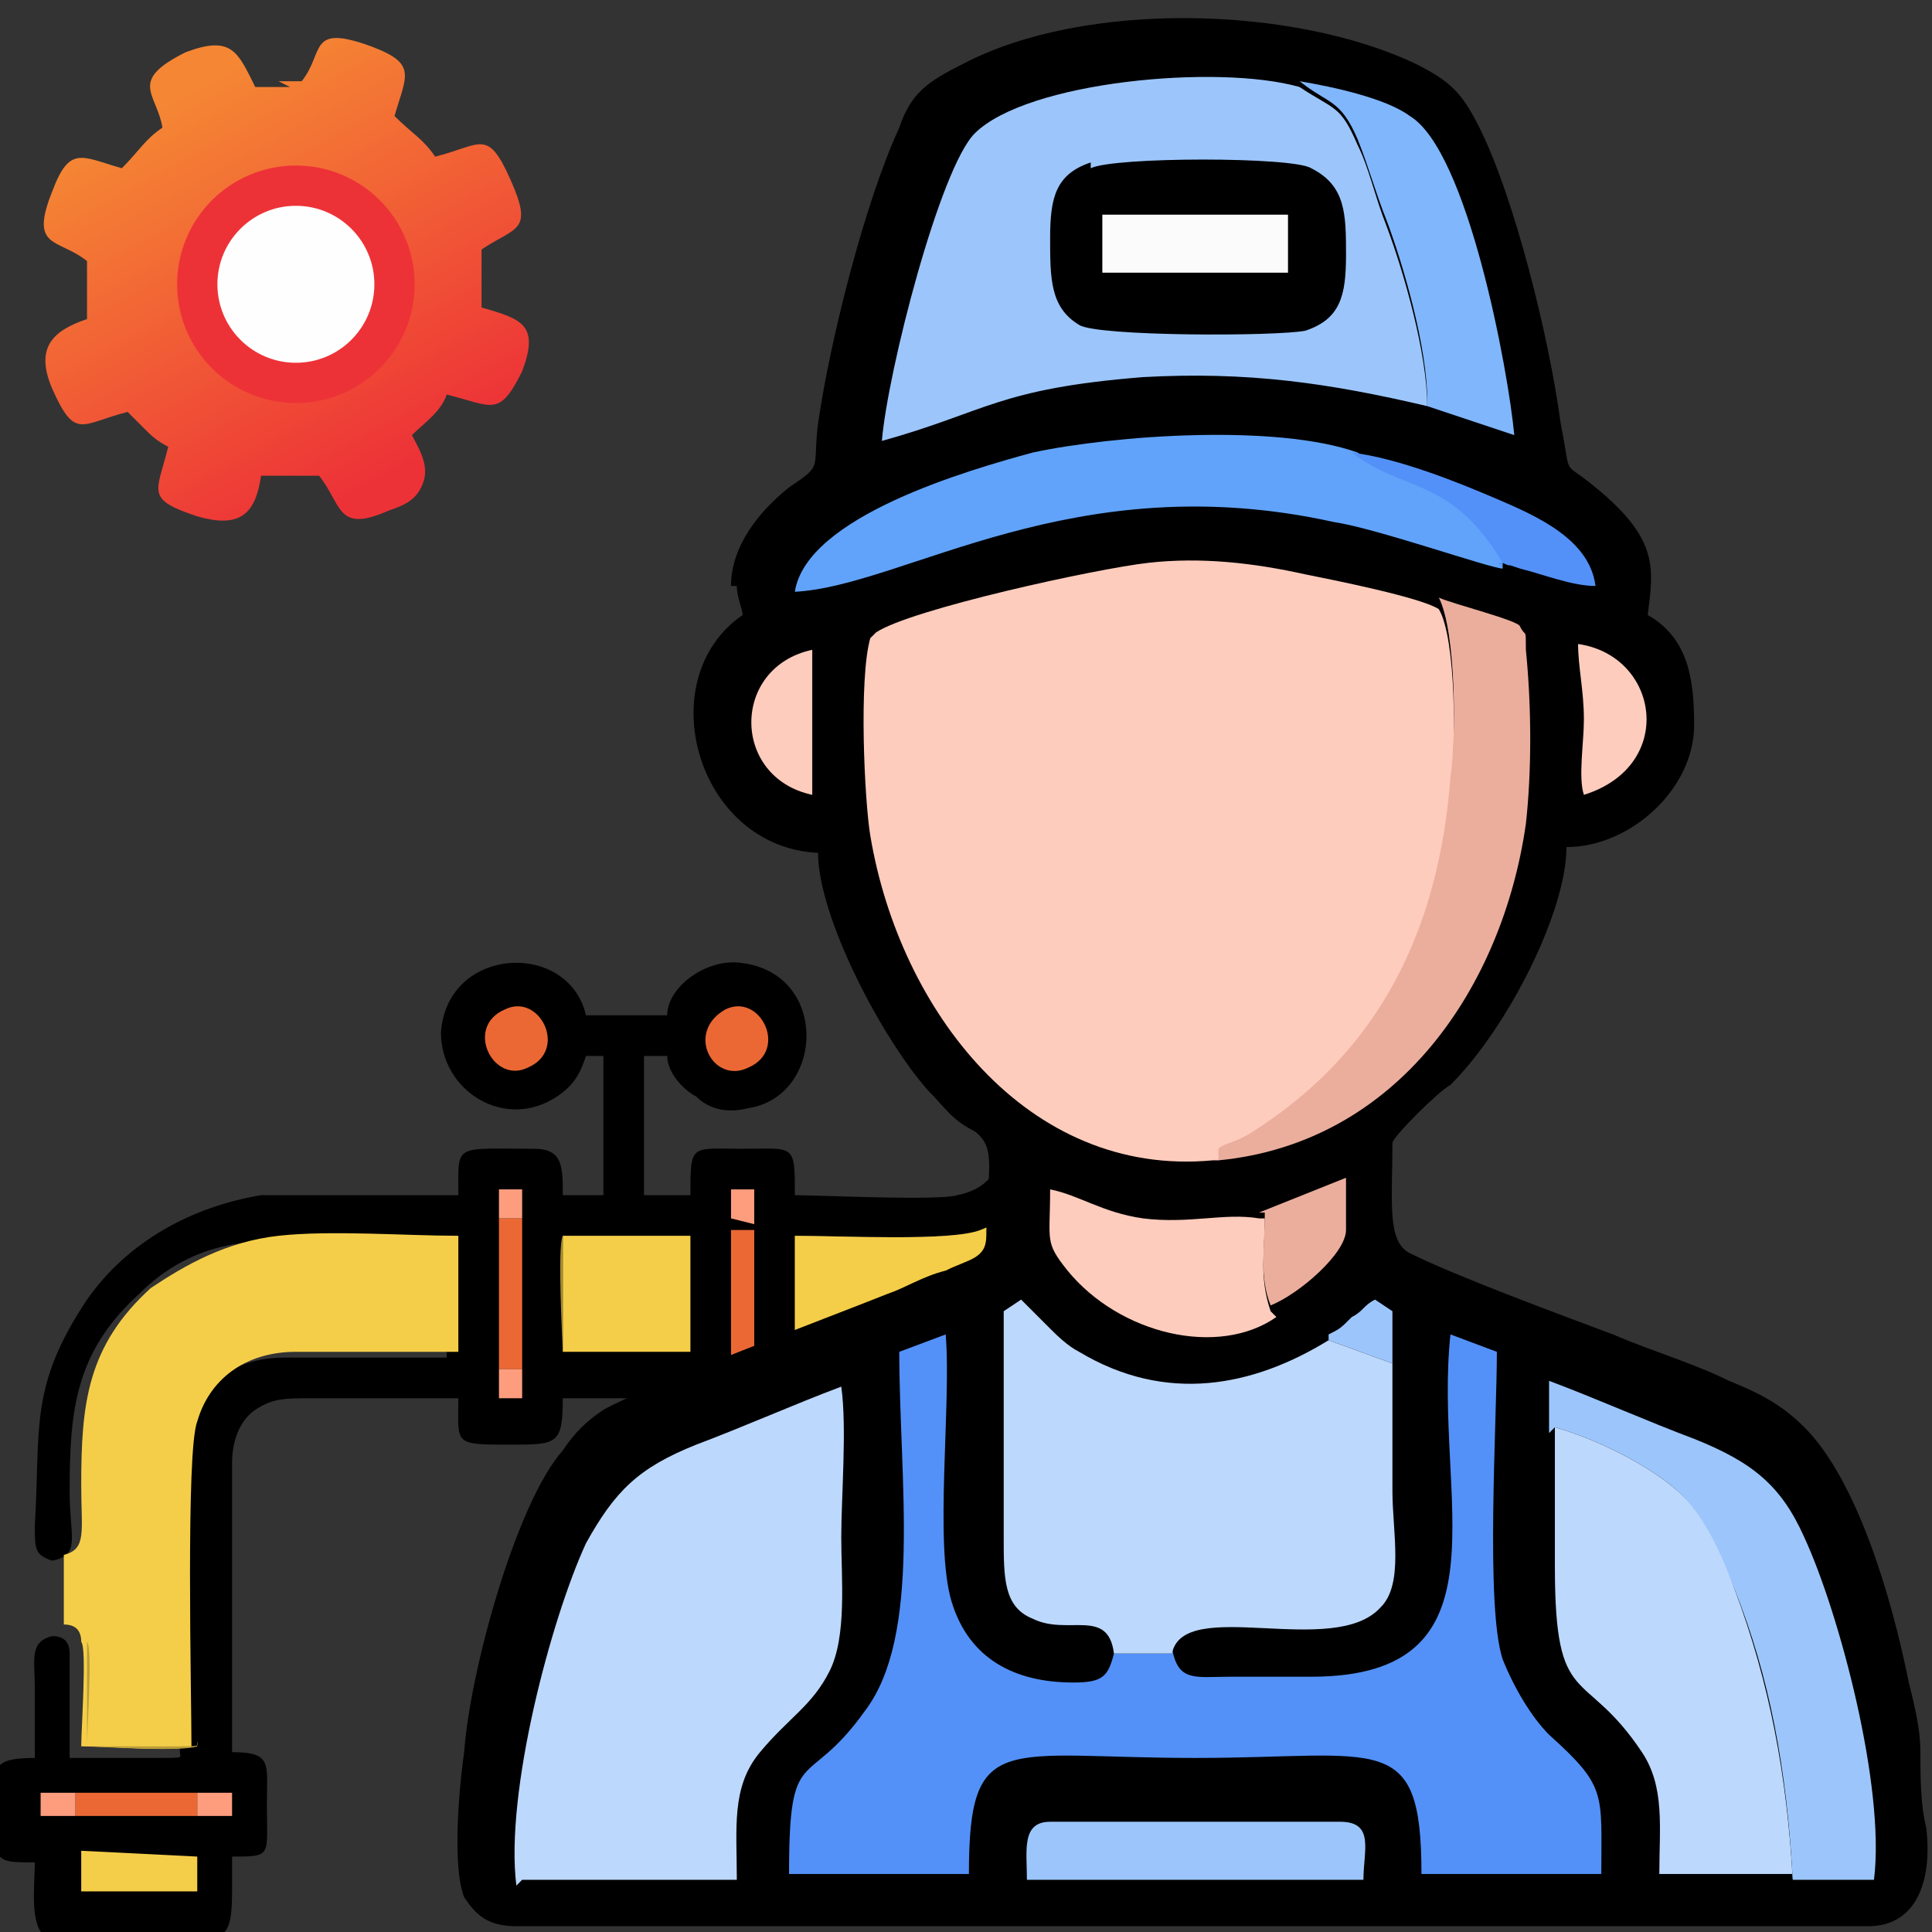 <?xml version="1.0" encoding="UTF-8"?>
<!DOCTYPE svg PUBLIC "-//W3C//DTD SVG 1.1//EN" "http://www.w3.org/Graphics/SVG/1.1/DTD/svg11.dtd">
<!-- Creator: CorelDRAW X5 -->
<svg xmlns="http://www.w3.org/2000/svg" xml:space="preserve" width="0.333in" height="0.333in" style="shape-rendering:geometricPrecision; text-rendering:geometricPrecision; image-rendering:optimizeQuality; fill-rule:evenodd; clip-rule:evenodd"
viewBox="0 0 333 333"
 xmlns:xlink="http://www.w3.org/1999/xlink">
 <rect x="0" y="0" width="333" height="333" fill="#333333" stroke="none"/>
 <defs>
  <style type="text/css">
   <![CDATA[
    .str0 {stroke:#ED3237;stroke-width:6.945}
    .fil0 {fill:none}
    .fil17 {fill:#FEFEFE}
    .fil1 {fill:black}
    .fil10 {fill:#5391F8}
    .fil12 {fill:#61A3FA}
    .fil14 {fill:#80B6FC}
    .fil4 {fill:#826D27}
    .fil9 {fill:#9CC6FB}
    .fil6 {fill:#A48A31}
    .fil7 {fill:#BB9E38}
    .fil11 {fill:#BDD8FD}
    .fil3 {fill:#EB6835}
    .fil13 {fill:#EBAE9D}
    .fil2 {fill:#F5CE49}
    .fil15 {fill:#FBFBFB}
    .fil5 {fill:#FD9D7E}
    .fil8 {fill:#FECCBD}
    .fil16 {fill:url(#id0)}
   ]]>
  </style>
  <linearGradient id="id0" gradientUnits="userSpaceOnUse" x1="68.055" y1="81.13" x2="32.362" y2="16.146">
   <stop offset="0" style="stop-color:#ED3237"/>
   <stop offset="1" style="stop-color:#F58634"/>
  </linearGradient>
 </defs>
 <g id="Layer_x0020_1">
  <g id="_341128296">
   <rect class="fil0" width="333" height="333"/>
   <g>
    <path class="fil1" d="M177 161c3,-1 4,-2 4,-5 0,-3 0,-6 0,-8l19 0c1,10 0,20 0,30 0,16 2,31 -9,43 -5,6 -16,13 -25,12 -2,1 -26,1 -29,0 0,-2 0,-15 0,-18 0,-2 0,-1 0,-2 8,0 27,1 32,-1 13,-5 11,-19 11,-33 0,-2 0,-4 0,-5 -1,-2 -2,-1 -3,-2 -3,1 -4,1 -4,6 0,3 0,6 0,9 0,7 2,17 -8,19 -3,1 -24,0 -28,0 0,-9 0,-8 -9,-8 -9,0 -9,-1 -9,8l-8 0 0 -24 4 0c0,3 3,6 5,7 2,2 5,3 9,2 13,-2 14,-23 -1,-25 -6,-1 -13,4 -13,9l-14 0c-3,-13 -24,-12 -25,3 0,10 11,17 20,11 3,-2 4,-4 5,-7l3 0 0 24 -7 0c0,-5 0,-8 -5,-8 -14,0 -13,-1 -13,8 -6,0 -31,0 -34,0 -12,2 -23,8 -30,18 -10,15 -8,22 -9,39 0,4 0,5 3,6 5,-1 3,-4 3,-12 0,-14 1,-24 12,-34 5,-5 12,-9 22,-9 9,-1 22,0 31,0l0 20c-10,0 -19,0 -28,0 -9,0 -15,5 -17,12 -2,5 -1,47 -1,56 0,1 1,1 -4,1 -4,0 -12,0 -15,0l0 -18c0,-2 -1,-3 -3,-3 -4,1 -3,4 -3,9 0,4 0,8 0,12 -8,0 -7,2 -7,9 0,9 0,9 7,9 0,4 -1,11 2,13 2,1 11,0 15,0 18,0 17,3 17,-14 7,0 6,0 6,-9 0,-7 1,-9 -6,-9 0,-17 0,-34 0,-50 0,-3 1,-7 4,-9 3,-2 5,-2 10,-2 8,0 17,0 25,0 0,8 -1,8 9,8 8,0 9,0 9,-8l22 0c0,9 0,8 9,8 8,0 9,0 9,-8 13,0 28,1 38,-2 15,-4 26,-17 30,-31 2,-10 1,-48 1,-60 3,0 5,0 6,-1 1,-2 1,-13 0,-14 -1,-2 -3,-2 -6,-2 0,-10 1,-13 -3,-14l-14 0 -13 0c-1,0 -1,0 -1,0 -3,1 -2,9 -2,13 -7,0 -7,-1 -7,9 0,9 0,9 7,9 0,6 -1,13 3,14z"/>
    <path class="fil2" d="M11 269l0 11c2,0 3,1 3,3 1,1 0,15 0,18 4,0 16,1 19,0 0,-9 -1,-51 1,-56 2,-7 8,-12 17,-12 9,0 19,0 28,0l0 -20c-9,0 -22,-1 -31,0 -9,1 -16,5 -22,9 -11,10 -12,20 -12,34 0,8 1,11 -3,12z"/>
    <path class="fil2" d="M177 161c0,3 -1,8 0,11 1,1 2,0 3,2 1,2 0,4 0,5 0,14 2,28 -11,33 -5,2 -24,1 -32,1l0 20c5,0 9,0 14,0 4,0 10,0 14,0 9,0 20,-6 25,-12 11,-12 9,-28 9,-43 0,-10 0,-21 0,-30l-19 0c0,3 0,6 0,8 0,3 0,5 -4,5z"/>
    <polygon class="fil2" points="119,233 119,213 97,213 97,233 "/>
    <polygon class="fil2" points="180,129 182,129 198,129 200,129 200,123 180,123 "/>
    <polygon class="fil2" points="14,326 34,326 34,320 14,319 "/>
    <path class="fil3" d="M126 210l0 26 4 0 0 5 -4 0c1,1 0,0 2,1 1,0 2,0 2,0 0,-3 0,-35 0,-36l0 6 -4 0z"/>
    <polygon class="fil3" points="86,236 90,236 90,210 86,210 "/>
    <path class="fil3" d="M125 174c-7,4 -2,13 4,10 7,-3 2,-13 -4,-10z"/>
    <path class="fil3" d="M87 174c-7,3 -2,13 4,10 7,-3 2,-13 -4,-10z"/>
    <polygon class="fil3" points="13,313 34,313 34,309 13,309 "/>
    <polygon class="fil3" points="179,140 200,140 200,136 179,136 "/>
    <path class="fil4" d="M166 233c-4,0 -10,0 -14,0 -5,0 -9,0 -14,0l0 -20c0,1 0,0 0,2 0,4 0,16 0,18 3,1 27,1 29,0z"/>
    <polygon class="fil5" points="86,210 90,210 90,205 86,205 "/>
    <polygon class="fil5" points="34,313 40,313 40,309 34,309 "/>
    <polygon class="fil5" points="13,313 13,309 7,309 7,313 "/>
    <polygon class="fil5" points="200,140 206,140 206,136 200,136 "/>
    <polygon class="fil5" points="179,140 179,136 173,136 173,140 "/>
    <polygon class="fil5" points="90,236 86,236 86,241 90,241 "/>
    <polygon class="fil5" points="126,210 130,211 130,205 126,205 "/>
    <polygon class="fil5" points="126,241 130,241 130,236 126,236 "/>
    <path class="fil6" d="M119 233l-22 0 0 -20c-1,2 0,19 0,20 1,0 19,0 21,0 2,0 1,0 1,0z"/>
    <path class="fil7" d="M34 301c-3,1 -15,0 -19,0 0,-3 1,-17 0,-18l0 18c4,0 11,0 15,0 5,0 4,0 4,-1z"/>
   </g>
   <g>
    <path class="fil1" d="M127 101c0,2 1,4 1,5 -16,11 -8,40 13,41 0,11 11,32 19,41 3,3 4,5 8,7 4,3 2,7 2,18 0,4 -3,4 -7,6 -4,1 -7,3 -10,4 -10,4 -42,16 -49,20 -3,2 -5,4 -7,7 -8,9 -16,38 -17,52 -1,7 -2,20 0,25 2,3 4,5 9,5l233 0c9,0 11,-9 10,-17 -1,-4 -1,-9 -1,-13 0,-4 -1,-8 -2,-12 -3,-15 -9,-35 -18,-44 -4,-4 -8,-6 -13,-8 -6,-3 -13,-5 -20,-8 -8,-3 -27,-10 -35,-14 -4,-2 -3,-9 -3,-19 0,-1 8,-9 10,-10 10,-10 20,-30 20,-41 11,0 22,-10 22,-21 0,-8 -1,-15 -8,-19 1,-8 2,-13 -9,-22 -6,-5 -4,-1 -6,-11 -2,-15 -8,-39 -14,-51 -3,-6 -5,-8 -11,-11 -21,-10 -57,-11 -78,0 -6,3 -9,5 -11,11 -6,13 -12,37 -14,51 -1,8 1,7 -5,11 -5,4 -10,10 -10,17z"/>
    <path class="fil8" d="M210 200c1,-1 3,-1 6,-3 21,-14 32,-35 34,-61 1,-7 1,-26 -2,-31 -3,-2 -18,-5 -23,-6 -9,-2 -18,-3 -27,-2 -9,1 -41,8 -47,12 -1,1 0,0 -1,1 -2,7 -1,28 0,34 5,30 27,59 59,56z"/>
    <path class="fil9" d="M246 70c0,-9 -4,-23 -7,-31 -2,-5 -3,-10 -5,-14 -3,-7 -4,-6 -10,-10 -14,-4 -47,-1 -56,8 -6,6 -15,41 -16,53 18,-5 20,-9 45,-11 18,-1 32,1 49,5z"/>
    <path class="fil10" d="M202 285l-10 0c-1,4 -2,5 -7,5 -10,0 -18,-4 -21,-14 -3,-10 0,-34 -1,-46l-8 3c0,22 4,49 -6,62 -10,14 -13,5 -13,28l31 0c0,-25 6,-20 39,-20 32,0 39,-5 39,20l31 0c0,-14 1,-15 -9,-24 -3,-3 -6,-8 -8,-13 -3,-9 -1,-41 -1,-53l-8 -3c-3,28 11,59 -24,59 -5,0 -9,0 -14,0 -6,0 -9,1 -10,-5z"/>
    <path class="fil11" d="M90 324l37 0c0,-9 -1,-16 4,-22 5,-6 9,-8 12,-14 3,-6 2,-16 2,-23 0,-7 1,-19 0,-26 -8,3 -17,7 -25,10 -10,4 -14,8 -19,17 -6,13 -14,43 -12,59z"/>
    <path class="fil11" d="M192 285l10 0c2,-10 28,1 36,-8 4,-4 2,-13 2,-20 0,-7 0,-15 0,-22l-11 -4c-13,8 -28,11 -43,2 -2,-1 -4,-3 -5,-4 -2,-2 -3,-3 -5,-5l-3 2c0,13 0,26 0,39 0,7 0,12 5,14 6,3 13,-2 14,6z"/>
    <path class="fil11" d="M309 324c-1,-18 -4,-34 -10,-50 -3,-9 -6,-14 -11,-18 -5,-4 -13,-8 -20,-10 0,8 0,16 0,24 0,25 5,17 15,32 4,6 3,13 3,21l23 0z"/>
    <path class="fil1" d="M188 28c-6,2 -7,6 -7,13 0,7 0,12 5,15 3,2 34,2 39,1 6,-2 7,-6 7,-13 0,-7 0,-12 -6,-15 -3,-2 -34,-2 -38,0z"/>
    <path class="fil9" d="M268 246c7,2 15,6 20,10 5,4 8,10 11,18 6,15 9,31 10,50l14 0c2,-16 -6,-46 -12,-59 -4,-9 -9,-13 -19,-17 -8,-3 -17,-7 -25,-10l0 9z"/>
    <path class="fil12" d="M259 97c2,1 1,0 1,0 -9,-14 -17,-12 -26,-19 -14,-5 -42,-3 -56,0 -11,3 -39,11 -41,24 19,-1 48,-22 93,-12 7,1 27,8 29,8z"/>
    <path class="fil13" d="M210 200c31,-3 49,-30 53,-58 1,-9 1,-20 0,-30 0,-4 0,-2 -1,-4 0,-1 -12,-4 -14,-5 3,6 3,24 2,31 -2,26 -12,47 -34,61 -3,2 -5,2 -6,3z"/>
    <path class="fil14" d="M246 70l15 5c-1,-11 -8,-49 -18,-55 -4,-3 -13,-5 -19,-6 5,4 7,3 10,10 2,5 3,9 5,14 3,8 7,22 7,31z"/>
    <path class="fil8" d="M219 226c-2,-6 -1,-10 -1,-16l-1 0c-6,-1 -12,1 -20,0 -7,-1 -11,-4 -16,-5 0,9 -1,9 3,14 9,11 26,15 36,8z"/>
    <path class="fil9" d="M177 324c15,0 43,0 58,0 0,-5 2,-10 -4,-10l-50 0c-5,0 -4,5 -4,10z"/>
    <polygon class="fil15" points="190,47 193,47 222,47 222,37 222,37 190,37 "/>
    <path class="fil10" d="M259 97c0,0 0,0 0,0l3 1c4,1 9,3 13,3 -1,-8 -10,-12 -17,-15 -7,-3 -17,-7 -25,-8 9,7 17,4 26,19 -1,1 1,1 -1,0z"/>
    <path class="fil13" d="M217 209l1 0c0,6 -1,11 1,16 5,-2 13,-9 13,-13 0,-3 0,-6 0,-9l-15 6z"/>
    <path class="fil8" d="M273 137c16,-5 13,-24 -1,-26 0,4 1,8 1,13 0,4 -1,10 0,13z"/>
    <path class="fil8" d="M140 137c0,-9 0,-16 0,-25 -14,3 -14,22 0,25z"/>
    <path class="fil9" d="M229 231l11 4 0 -9 -3 -2c-2,1 -2,2 -4,3 -2,2 -2,2 -4,3z"/>
   </g>
   <g>
    <path class="fil16" d="M50 15l-6 0c-3,-6 -4,-9 -12,-6 -10,5 -5,7 -4,13 -3,2 -4,4 -7,7 -7,-2 -9,-4 -12,4 -4,10 1,8 6,12l0 10c-6,2 -9,5 -6,12 4,9 5,6 13,4 1,1 2,2 3,3 1,1 2,2 4,3 -2,8 -4,9 5,12 7,2 10,0 11,-7l10 0c4,5 3,10 12,6 3,-1 5,-2 6,-5 1,-3 -1,-6 -2,-8 2,-2 5,-4 6,-7 8,2 9,4 13,-4 3,-8 0,-9 -7,-11l0 -10c6,-4 9,-3 5,-12 -4,-9 -5,-6 -13,-4 -2,-3 -4,-4 -7,-7 2,-7 4,-9 -4,-12 -11,-4 -8,1 -12,6l-4 0zm0 17c9,0 17,7 17,17 0,9 -7,17 -17,17 -9,0 -17,-7 -17,-17 0,-9 7,-17 17,-17z"/>
    <circle class="fil17 str0" cx="51" cy="49" r="17"/>
   </g>
  </g>
 </g>
</svg>
